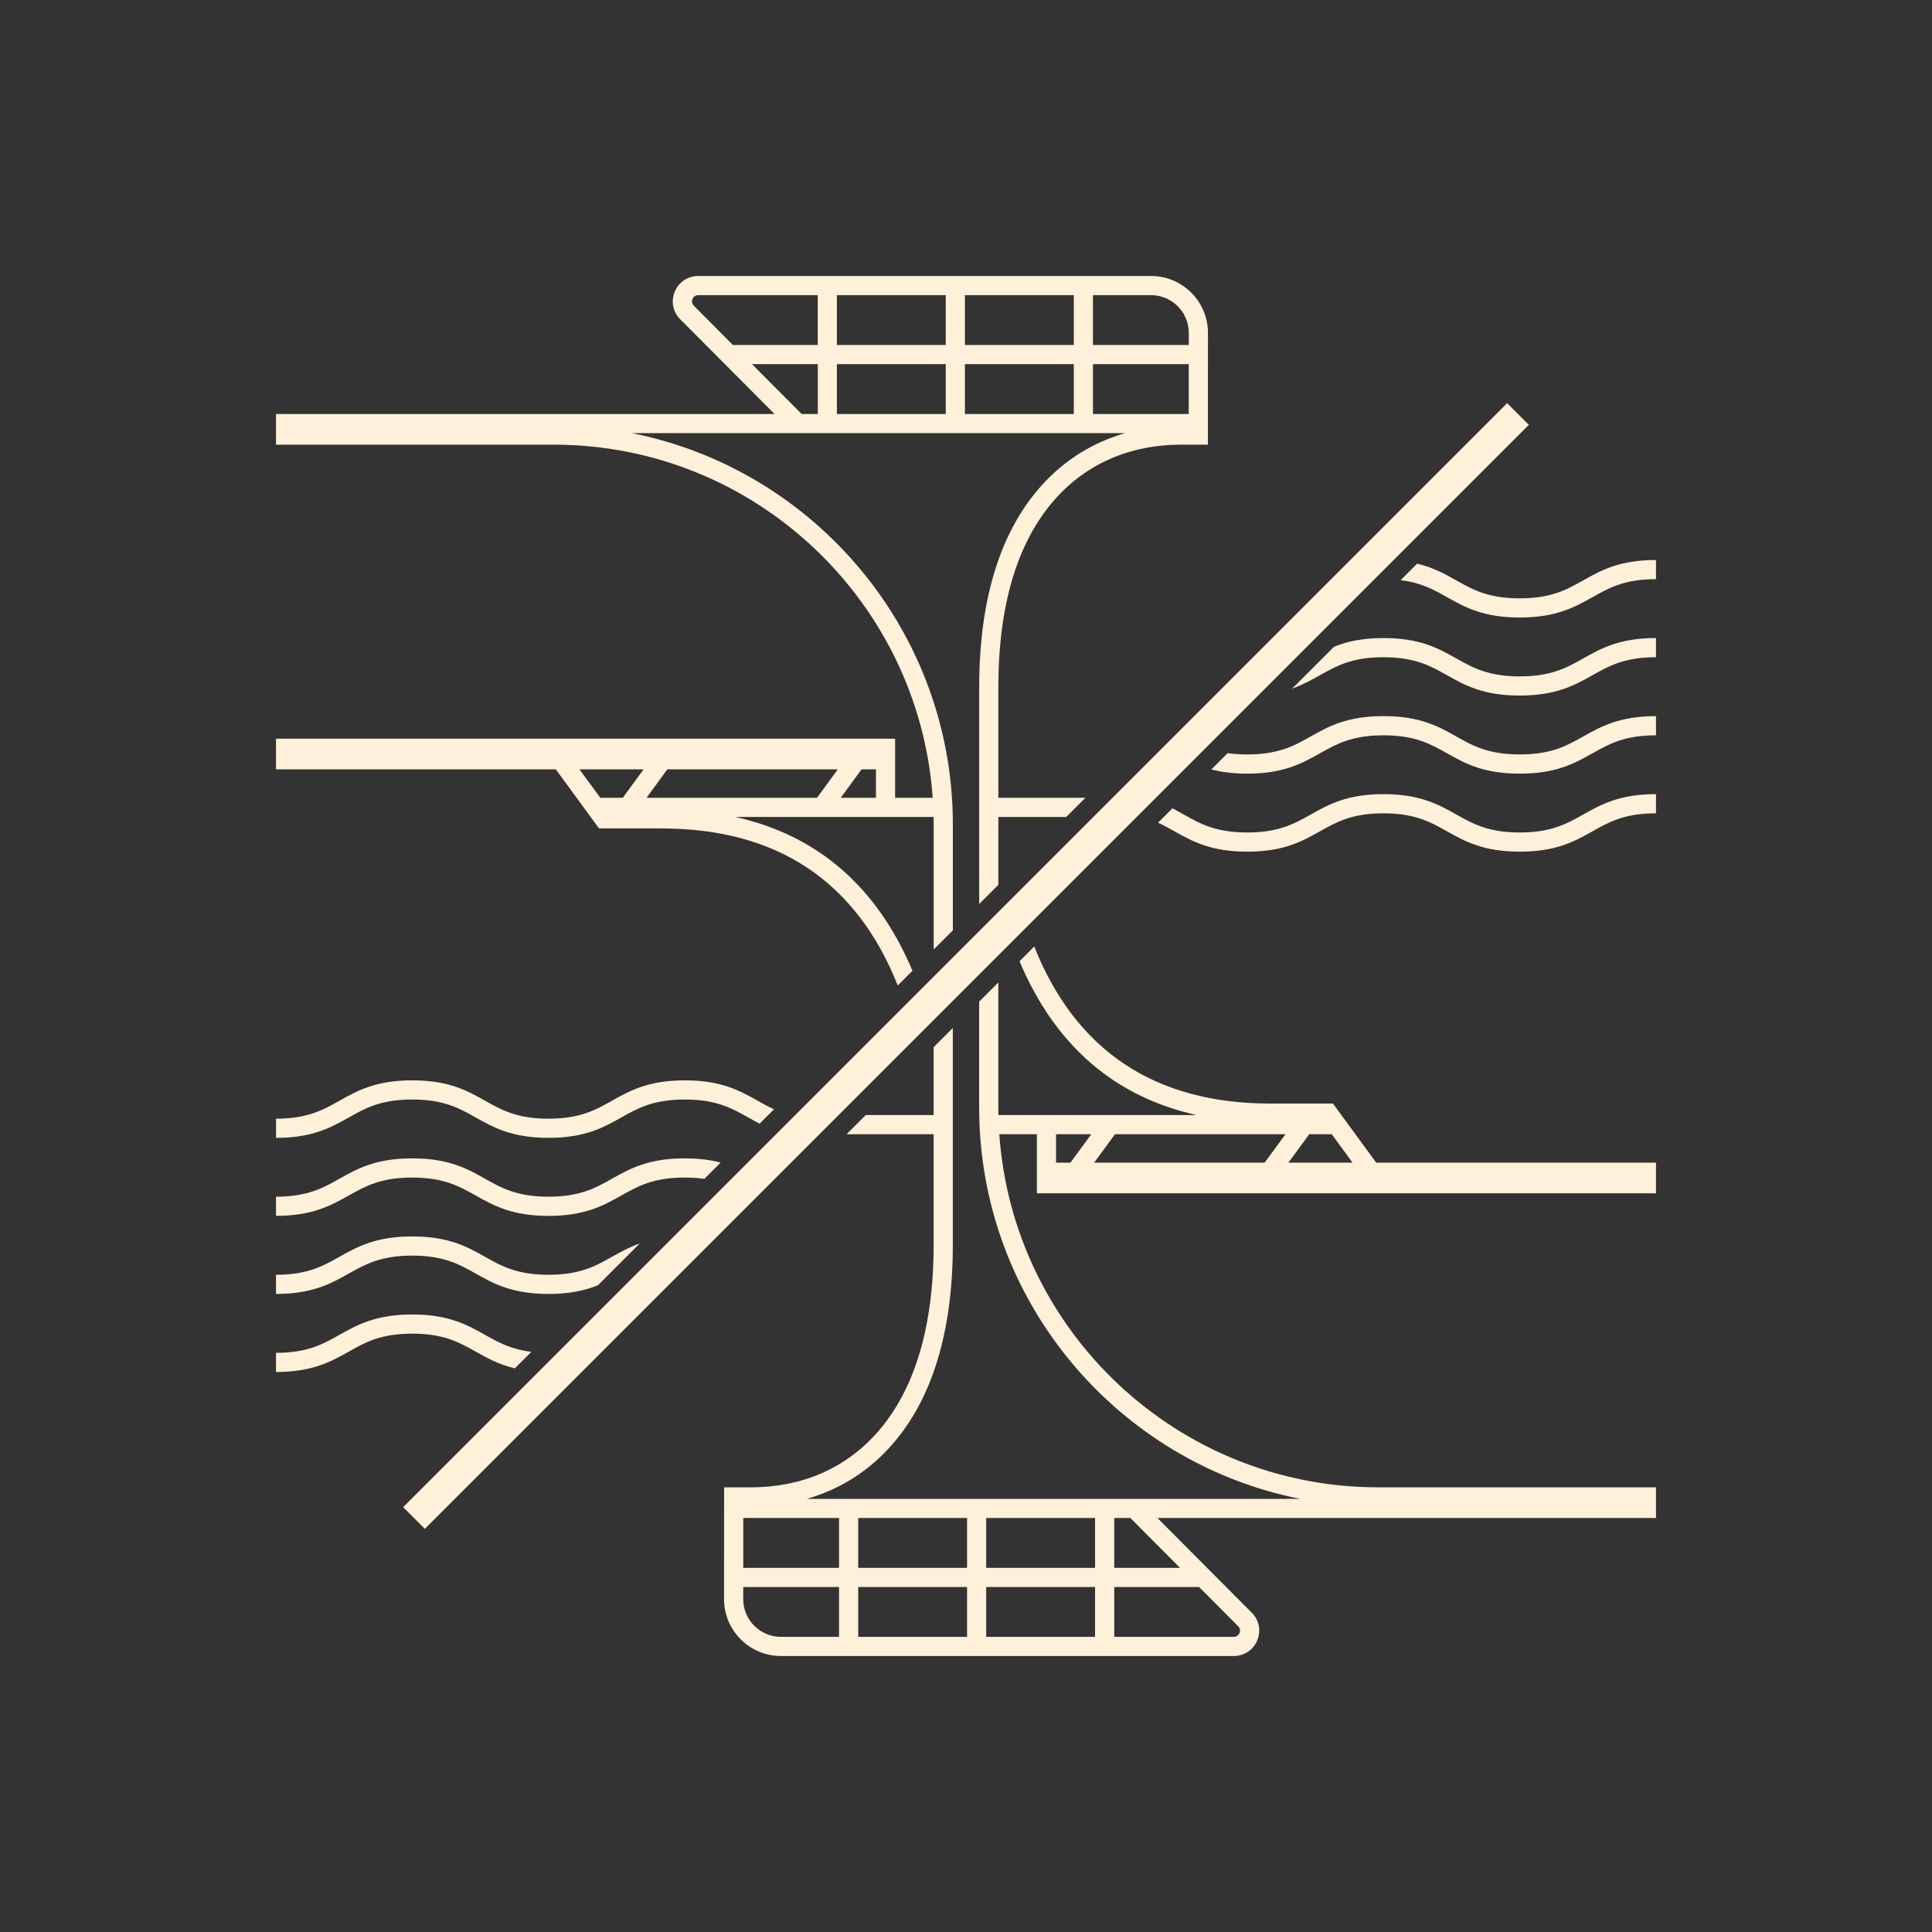 <svg width="252" height="252" viewBox="0 0 252 252" fill="none" xmlns="http://www.w3.org/2000/svg">
<rect x="0" y="0" width="252" height="252" fill="#333333" stroke="none"/>
<path d="M206.5 106.245C208.825 104.935 211.23 103.585 216 103.585V106.085C211.885 106.085 209.865 107.22 207.73 108.425C205.405 109.735 203 111.085 198.23 111.085C193.46 111.085 191.055 109.73 188.73 108.425C186.59 107.22 184.57 106.085 180.455 106.085C176.34 106.085 174.32 107.22 172.18 108.425C169.855 109.735 167.45 111.085 162.68 111.085C157.91 111.085 155.505 109.73 153.18 108.425C152.48 108.03 151.795 107.65 151.05 107.31L152.925 105.435C153.44 105.7 153.925 105.975 154.41 106.245C156.55 107.45 158.57 108.585 162.685 108.585C166.8 108.585 168.82 107.45 170.96 106.245C173.285 104.935 175.69 103.585 180.46 103.585C185.23 103.585 187.635 104.94 189.96 106.245C192.1 107.45 194.12 108.585 198.235 108.585C202.345 108.585 204.365 107.45 206.5 106.245ZM198.23 98.405C194.115 98.405 192.095 97.27 189.955 96.065C187.63 94.755 185.225 93.405 180.455 93.405C175.685 93.405 173.28 94.76 170.955 96.065C168.815 97.27 166.795 98.405 162.68 98.405C161.725 98.405 160.88 98.345 160.125 98.235L158 100.36C159.285 100.695 160.8 100.91 162.68 100.91C167.45 100.91 169.855 99.555 172.18 98.25C174.32 97.045 176.34 95.91 180.455 95.91C184.57 95.91 186.59 97.045 188.73 98.25C191.055 99.56 193.46 100.91 198.23 100.91C203 100.91 205.405 99.555 207.73 98.25C209.87 97.045 211.885 95.91 216 95.91V93.41C211.23 93.41 208.825 94.765 206.5 96.07C204.365 97.27 202.345 98.405 198.23 98.405ZM206.5 75.705C204.36 76.91 202.345 78.045 198.23 78.045C194.115 78.045 192.095 76.91 189.955 75.705C188.48 74.875 186.97 74.03 184.845 73.52L182.69 75.675C185.38 76.005 187.02 76.92 188.73 77.885C191.055 79.195 193.46 80.545 198.23 80.545C203 80.545 205.405 79.19 207.73 77.885C209.87 76.68 211.885 75.545 216 75.545V73.045C211.23 73.045 208.825 74.395 206.5 75.705ZM198.23 88.225C194.115 88.225 192.095 87.09 189.955 85.885C187.63 84.575 185.225 83.225 180.455 83.225C177.635 83.225 175.645 83.7 174.005 84.355L168.545 89.815C169.94 89.32 171.07 88.69 172.18 88.065C174.32 86.86 176.34 85.725 180.455 85.725C184.57 85.725 186.59 86.86 188.73 88.065C191.055 89.375 193.46 90.725 198.23 90.725C203 90.725 205.405 89.37 207.73 88.065C209.87 86.86 211.885 85.725 216 85.725V83.225C211.23 83.225 208.825 84.58 206.5 85.885C204.365 87.09 202.345 88.225 198.23 88.225ZM157.56 43.415L157.55 58H154.05C147.415 58 141.72 60.47 137.59 65.14C132.7 70.665 130.22 78.92 130.22 89.675V104.06H141.575L139.075 106.56H130.22V115.415L127.72 117.915V89.675C127.72 78.29 130.41 69.48 135.72 63.48C138.73 60.075 142.48 57.725 146.76 56.495H82.41C106.255 61.235 124.285 82.32 124.285 107.54V121.35L121.785 123.85V107.54C121.785 107.21 121.78 106.885 121.775 106.56H95.92C106.66 108.955 114.395 115.67 119.02 126.62L117.1 128.54C111.69 114.945 101.355 108.06 86.32 108.06H78.14L72.495 100.35H36V96.35H116.755V104.06H121.655C119.86 78.36 98.385 58 72.235 58H36V54H101.03L88.725 41.645C87.765 40.68 87.49 39.3 88.015 38.04C88.535 36.78 89.71 36 91.07 36H150.14C154.23 36 157.56 39.325 157.56 43.415ZM83.945 100.35H75.58L78.3 104.06H81.23L83.945 100.35ZM109.28 100.35H87.045L84.33 104.06H106.565L109.28 100.35ZM114.255 100.35H112.375L109.66 104.06H114.255V100.35ZM125.86 45H140.06V38.5H125.86V45ZM106.665 47.5H98.09L104.565 54H106.67V47.5H106.665ZM106.665 38.5H91.075C90.59 38.5 90.39 38.85 90.33 39C90.27 39.15 90.16 39.535 90.505 39.88L95.595 45H106.66V38.5H106.665ZM123.36 47.5H109.16V54H123.36V47.5ZM123.36 38.5H109.16V45H123.36V38.5ZM125.86 54H140.06V47.5H125.86V54ZM155.055 47.5H142.56V54H155.05L155.055 47.5ZM155.06 43.415C155.06 40.705 152.855 38.5 150.145 38.5H142.56V45H155.06V43.415ZM53.77 143.415C57.885 143.415 59.905 144.55 62.045 145.755C64.37 147.065 66.775 148.415 71.545 148.415C76.315 148.415 78.72 147.06 81.045 145.755C83.185 144.55 85.205 143.415 89.32 143.415C93.435 143.415 95.455 144.55 97.595 145.755C98.08 146.025 98.565 146.3 99.08 146.565L100.955 144.69C100.21 144.35 99.525 143.965 98.825 143.575C96.5 142.265 94.095 140.915 89.325 140.915C84.555 140.915 82.15 142.27 79.825 143.575C77.685 144.78 75.665 145.915 71.55 145.915C67.435 145.915 65.415 144.78 63.275 143.575C60.95 142.265 58.545 140.915 53.775 140.915C49.005 140.915 46.6 142.27 44.275 143.575C42.135 144.78 40.12 145.915 36.005 145.915V148.415C40.775 148.415 43.18 147.06 45.505 145.755C47.635 144.55 49.655 143.415 53.77 143.415ZM53.77 153.595C57.885 153.595 59.905 154.73 62.045 155.935C64.37 157.245 66.775 158.595 71.545 158.595C76.315 158.595 78.72 157.24 81.045 155.935C83.185 154.73 85.205 153.595 89.32 153.595C90.275 153.595 91.12 153.655 91.875 153.765L94 151.64C92.715 151.305 91.2 151.09 89.32 151.09C84.55 151.09 82.145 152.445 79.82 153.75C77.68 154.955 75.66 156.09 71.545 156.09C67.43 156.09 65.41 154.955 63.27 153.75C60.945 152.44 58.54 151.09 53.77 151.09C49 151.09 46.595 152.445 44.27 153.75C42.13 154.955 40.115 156.09 36 156.09V158.59C40.77 158.59 43.175 157.235 45.5 155.93C47.635 154.73 49.655 153.595 53.77 153.595ZM53.77 163.775C57.885 163.775 59.905 164.91 62.045 166.115C64.37 167.425 66.775 168.775 71.545 168.775C74.365 168.775 76.355 168.3 77.995 167.645L83.455 162.185C82.06 162.68 80.93 163.31 79.82 163.935C77.68 165.14 75.66 166.275 71.545 166.275C67.43 166.275 65.41 165.14 63.27 163.935C60.945 162.625 58.54 161.275 53.77 161.275C49 161.275 46.595 162.63 44.27 163.935C42.13 165.14 40.115 166.275 36 166.275V168.775C40.77 168.775 43.175 167.42 45.5 166.115C47.635 164.91 49.655 163.775 53.77 163.775ZM62.045 176.295C63.52 177.125 65.03 177.97 67.155 178.48L69.31 176.325C66.62 175.995 64.98 175.08 63.27 174.115C60.945 172.805 58.54 171.455 53.77 171.455C49 171.455 46.595 172.81 44.27 174.115C42.13 175.32 40.115 176.455 36 176.455V178.955C40.77 178.955 43.175 177.6 45.5 176.295C47.64 175.09 49.655 173.955 53.77 173.955C57.885 173.955 59.905 175.095 62.045 176.295ZM135.245 147.94H130.345C132.14 173.64 153.615 194 179.765 194H216V198H150.97L163.275 210.355C164.235 211.32 164.51 212.7 163.985 213.96C163.465 215.22 162.29 216 160.93 216H101.855C97.765 216 94.44 212.675 94.44 208.585L94.45 194H97.95C104.585 194 110.28 191.53 114.41 186.86C119.3 181.335 121.78 173.08 121.78 162.325V147.94H110.425L112.925 145.44H121.78V136.585L124.28 134.085V162.325C124.28 173.71 121.59 182.52 116.28 188.52C113.27 191.925 109.52 194.275 105.24 195.505H169.59C145.745 190.765 127.715 169.68 127.715 144.46V130.65L130.215 128.15V144.46C130.215 144.79 130.22 145.115 130.225 145.44H156.08C145.34 143.045 137.6 136.33 132.98 125.38L134.9 123.46C140.31 137.055 150.645 143.94 165.68 143.94H173.86L179.505 151.65H216V155.65H135.245V147.94ZM96.945 204.5H109.44V198H96.95L96.945 204.5ZM101.855 213.5H109.44V207H96.945V208.585C96.94 211.295 99.145 213.5 101.855 213.5ZM126.14 207H111.94V213.5H126.14V207ZM126.14 198H111.94V204.5H126.14V198ZM142.835 207H128.635V213.5H142.835V207ZM142.835 198H128.635V204.5H142.835V198ZM156.405 207H145.34V213.5H160.93C161.415 213.5 161.615 213.15 161.675 213C161.735 212.85 161.845 212.465 161.5 212.12L156.405 207ZM147.44 198H145.335V204.5H153.91L147.44 198ZM168.055 151.65H176.42L173.705 147.94H170.775L168.055 151.65ZM142.72 151.65H164.955L167.67 147.94H145.435L142.72 151.65ZM137.745 151.65H139.625L142.34 147.94H137.745V151.65ZM199.415 55.415L196.585 52.585L52.585 196.585L55.415 199.415L199.415 55.415Z" fill="#FFF0DA"/>
</svg>
